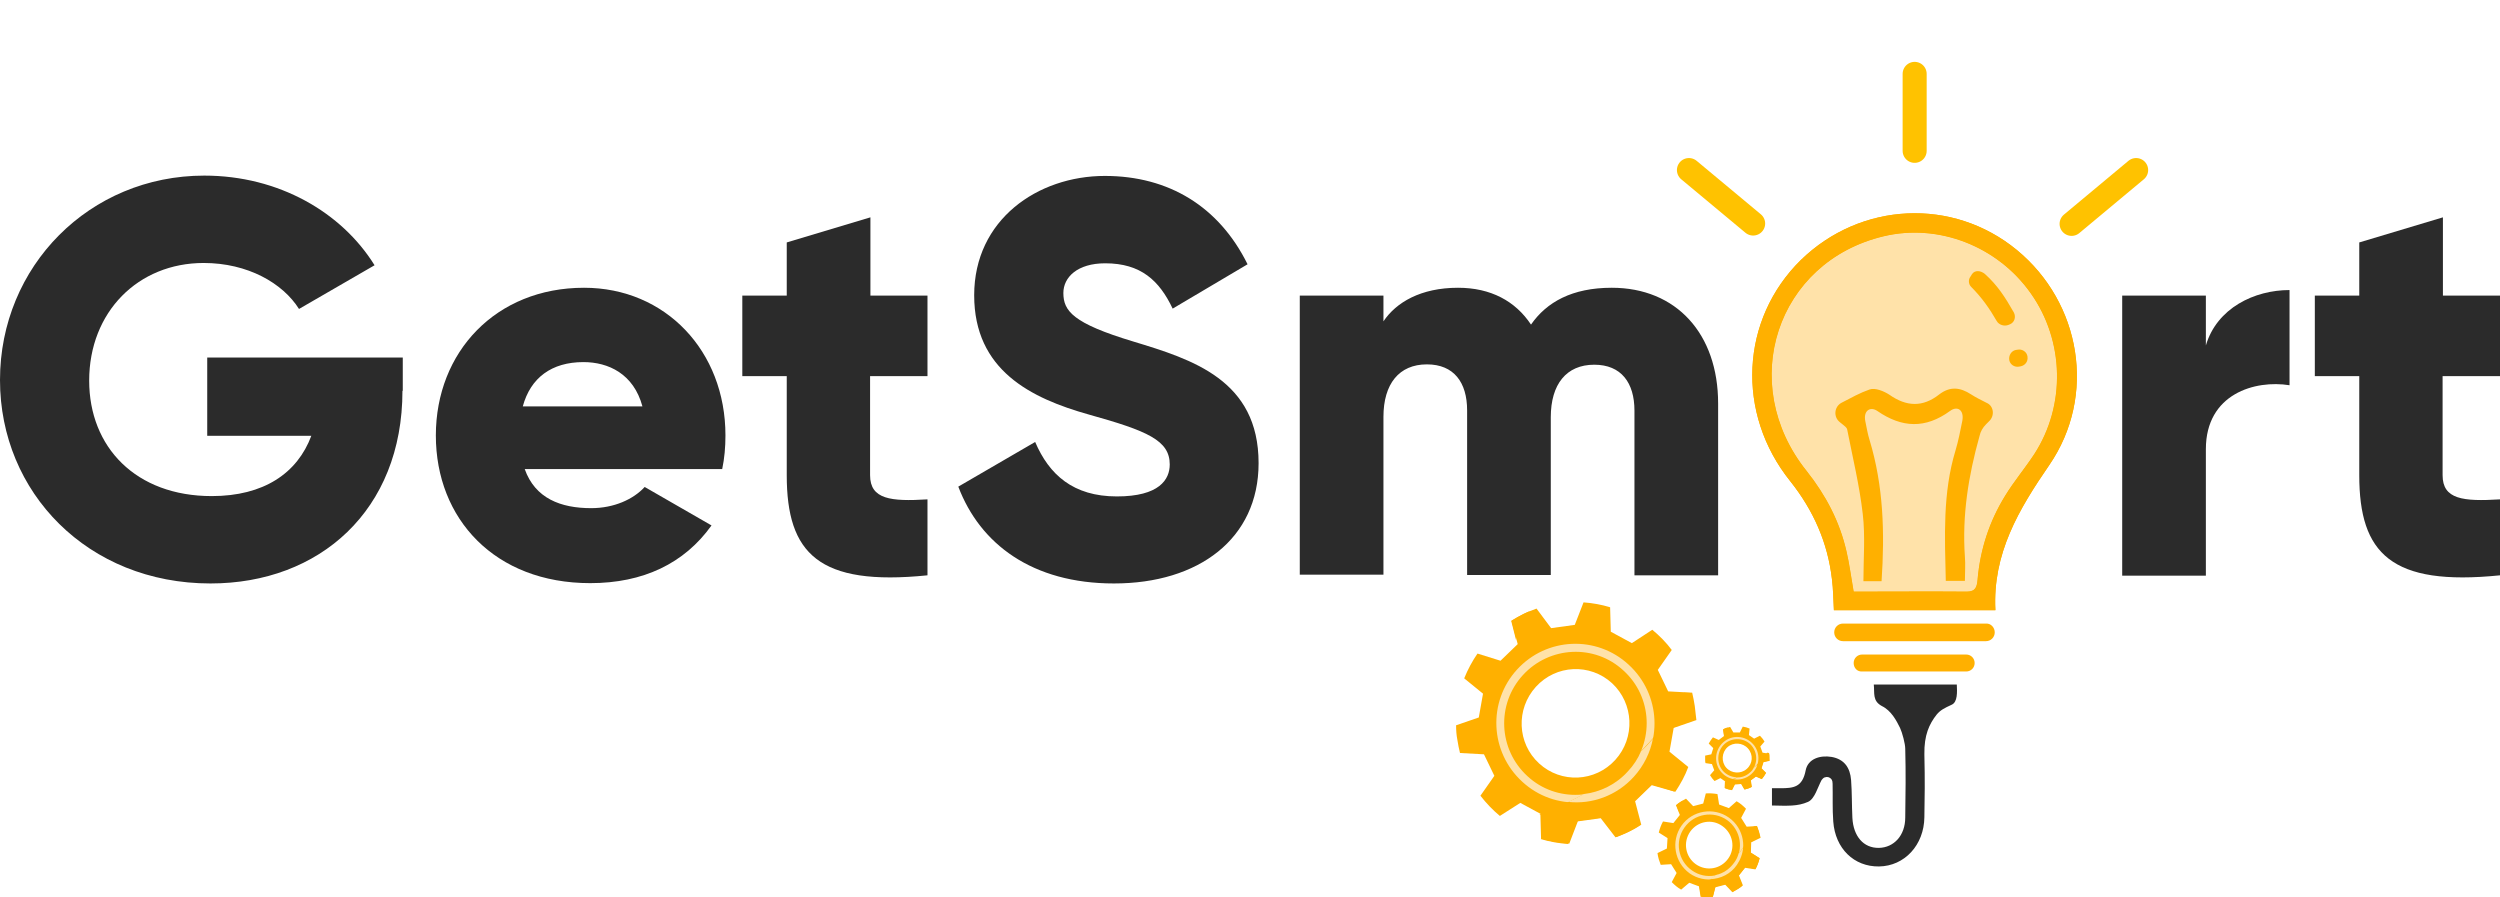 <svg width="156" height="56" viewBox="0 0 156 56" fill="none" xmlns="http://www.w3.org/2000/svg">
<g clip-path="url(#clip0)">
<path d="M126.941 28.332C126.354 29.227 125.666 30.041 125.12 30.936C124.128 32.543 123.562 34.293 123.4 36.164C123.359 36.592 123.298 36.917 122.732 36.917C120.405 36.897 118.078 36.917 115.669 36.917C115.508 36.002 115.406 35.188 115.224 34.415C114.799 32.543 113.929 30.895 112.735 29.39C108.364 23.937 110.853 16.329 117.551 14.742C120.971 13.928 124.654 15.373 126.718 18.302C128.823 21.272 128.904 25.3 126.941 28.332Z" fill="#FFE2A9"/>
<path d="M125.848 15.596C121.862 12.321 116.115 12.585 112.371 16.227C108.607 19.93 108.304 25.789 111.723 30.041C113.16 31.851 114.051 33.865 114.314 36.144C114.395 36.775 114.395 37.405 114.435 38.077H124.513C124.331 34.537 125.97 31.79 127.872 29.023C130.847 24.69 129.855 18.892 125.848 15.596ZM126.941 28.332C126.354 29.227 125.666 30.041 125.12 30.936C124.128 32.543 123.562 34.293 123.4 36.164C123.359 36.592 123.298 36.917 122.732 36.917C120.405 36.897 118.078 36.917 115.669 36.917C115.508 36.002 115.406 35.188 115.224 34.415C114.799 32.543 113.929 30.895 112.735 29.39C108.364 23.937 110.853 16.329 117.551 14.742C120.971 13.928 124.654 15.373 126.718 18.302C128.823 21.272 128.904 25.3 126.941 28.332Z" fill="#FFB000"/>
<path d="M125.848 15.596C121.862 12.321 116.115 12.585 112.371 16.227C108.607 19.93 108.304 25.789 111.723 30.041C113.16 31.851 114.051 33.865 114.314 36.144C114.395 36.775 114.395 37.405 114.435 38.077H124.513C124.331 34.537 125.97 31.79 127.872 29.023C130.847 24.69 129.855 18.892 125.848 15.596ZM126.941 28.332C126.354 29.227 125.666 30.041 125.12 30.936C124.128 32.543 123.562 34.293 123.4 36.164C123.359 36.592 123.298 36.917 122.732 36.917C120.405 36.897 118.078 36.917 115.669 36.917C115.508 36.002 115.406 35.188 115.224 34.415C114.799 32.543 113.929 30.895 112.735 29.39C108.364 23.937 110.853 16.329 117.551 14.742C120.971 13.928 124.654 15.373 126.718 18.302C128.823 21.272 128.904 25.3 126.941 28.332Z" fill="#FFB000"/>
<path d="M116.924 42.715H122.105C122.125 43.163 122.165 43.814 121.781 43.977C121.295 44.2 121.073 44.322 120.85 44.587C120.384 45.177 120.061 45.869 120.081 47.069C120.121 48.778 120.101 49.673 120.081 50.995C120.061 52.725 118.847 54.047 117.248 54.067C115.69 54.088 114.516 52.948 114.395 51.26C114.334 50.466 114.374 49.673 114.354 48.9C114.354 48.676 114.273 48.615 114.233 48.574C114.132 48.493 114.03 48.452 113.848 48.513C113.788 48.534 113.707 48.615 113.666 48.676C113.423 49.124 113.241 49.856 112.816 50.039C112.169 50.324 111.541 50.283 110.57 50.263C110.57 49.775 110.57 49.551 110.57 49.185C110.772 49.185 110.934 49.185 111.096 49.185C111.926 49.185 112.472 49.124 112.675 48.066C112.816 47.354 113.565 47.11 114.293 47.232C115.083 47.374 115.447 47.903 115.508 48.676C115.568 49.469 115.548 50.202 115.589 51.036C115.649 52.175 116.277 52.928 117.248 52.908C118.179 52.887 118.887 52.135 118.887 51.016C118.907 49.469 118.927 48.269 118.887 46.723C118.887 46.418 118.705 45.726 118.563 45.421C118.341 44.973 118.017 44.343 117.43 44.058C116.823 43.732 116.985 43.244 116.924 42.715Z" fill="#2B2B2B"/>
<path d="M124.472 39.46C124.472 39.765 124.229 40.009 123.926 40.009H115.002C114.698 40.009 114.455 39.765 114.455 39.46C114.455 39.155 114.698 38.911 115.002 38.911H123.926C124.229 38.891 124.472 39.155 124.472 39.46Z" fill="#FFB000"/>
<path d="M115.669 41.373C115.669 41.067 115.912 40.843 116.196 40.843H122.691C122.995 40.843 123.218 41.088 123.218 41.373C123.218 41.678 122.975 41.901 122.691 41.901H116.196C115.892 41.922 115.669 41.678 115.669 41.373Z" fill="#FFB000"/>
<path d="M124.108 26.297C124.047 26.358 123.987 26.419 123.926 26.48C123.723 26.684 123.582 26.928 123.521 27.213C122.833 29.674 122.428 32.157 122.61 34.74C122.651 35.228 122.61 35.697 122.61 36.246H121.417C121.356 33.499 121.214 30.773 122.024 28.108C122.206 27.498 122.327 26.867 122.449 26.257C122.57 25.585 122.145 25.3 121.68 25.646C120.142 26.765 118.685 26.704 117.147 25.646C116.702 25.341 116.256 25.626 116.398 26.297C116.479 26.684 116.54 27.07 116.661 27.457C117.531 30.326 117.612 33.235 117.41 36.266H116.277C116.277 34.862 116.398 33.459 116.236 32.075C116.034 30.305 115.609 28.556 115.265 26.806C115.245 26.684 115.103 26.582 115.002 26.501C114.941 26.44 114.86 26.399 114.799 26.338C114.395 26.013 114.455 25.382 114.901 25.138C115.528 24.812 116.074 24.507 116.661 24.304C117.005 24.182 117.551 24.405 117.895 24.629C118.968 25.382 119.98 25.423 121.012 24.609C121.68 24.1 122.307 24.161 122.995 24.609C123.278 24.792 123.602 24.955 123.966 25.138C124.411 25.321 124.492 25.951 124.108 26.297Z" fill="#FFB000"/>
<path d="M125.423 20.235L125.322 20.276C125.059 20.377 124.735 20.276 124.594 20.031C124.148 19.258 123.683 18.587 122.995 17.895C122.833 17.732 122.813 17.448 122.954 17.265L123.056 17.102C123.238 16.837 123.602 16.878 123.865 17.102C124.654 17.814 125.12 18.546 125.666 19.502C125.808 19.787 125.707 20.113 125.423 20.235Z" fill="#FFB000"/>
<path d="M125.767 21.842L125.889 21.822C126.172 21.761 126.476 21.944 126.516 22.249V22.269C126.556 22.554 126.374 22.798 126.091 22.859L125.97 22.88C125.707 22.92 125.444 22.758 125.383 22.493C125.322 22.188 125.504 21.903 125.767 21.842Z" fill="#FFB000"/>
<path d="M105.754 44.058C105.713 43.773 105.653 43.488 105.592 43.224L104.094 43.142L103.447 41.8L104.317 40.559C103.973 40.091 103.548 39.664 103.103 39.297L101.828 40.132L100.513 39.419L100.472 37.894C99.946 37.731 99.379 37.629 98.813 37.588L98.266 38.992L96.789 39.196L95.879 37.975C95.312 38.178 94.806 38.423 94.32 38.728L94.705 40.193L93.632 41.23L92.196 40.782C91.872 41.25 91.588 41.779 91.366 42.329L92.54 43.285L92.277 44.77L90.86 45.258C90.86 45.563 90.88 45.869 90.941 46.174C90.981 46.459 91.042 46.723 91.103 46.987L92.6 47.069L93.248 48.412L92.378 49.653C92.742 50.12 93.147 50.548 93.592 50.914L94.867 50.1L96.182 50.812L96.202 52.338C96.749 52.501 97.315 52.602 97.922 52.643L98.469 51.219L99.946 51.016L100.857 52.236C101.403 52.033 101.929 51.789 102.415 51.463L102.03 49.998L103.103 48.961L104.54 49.408C104.863 48.92 105.147 48.412 105.349 47.862L104.175 46.906L104.438 45.421L105.855 44.933C105.815 44.648 105.794 44.363 105.754 44.058ZM100.796 47.415C99.541 48.798 97.416 48.9 96.04 47.639C94.664 46.377 94.584 44.241 95.838 42.858C97.093 41.474 99.218 41.373 100.594 42.634C101.949 43.895 102.051 46.031 100.796 47.415Z" fill="#FFB000"/>
<path d="M101.626 41.474C99.622 39.623 96.506 39.765 94.664 41.779C92.823 43.793 92.965 46.926 94.988 48.778C96.992 50.629 100.108 50.487 101.949 48.452C103.791 46.459 103.649 43.325 101.626 41.474ZM101.585 48.147C99.926 49.958 97.113 50.1 95.312 48.432C93.491 46.764 93.369 43.936 95.029 42.125C96.688 40.315 99.501 40.172 101.302 41.84C103.123 43.488 103.245 46.316 101.585 48.147Z" fill="#FFE2A9"/>
<path d="M96.061 50.812L96.121 50.833L96.162 52.338L96.142 52.358C96.688 52.521 97.255 52.623 97.862 52.664L97.841 52.643L98.408 51.26L99.885 51.056L100.796 52.236L100.776 52.257C101.322 52.053 101.848 51.809 102.334 51.484H102.314L101.949 50.019L103.022 48.981L104.459 49.388V49.408C104.782 48.92 105.066 48.412 105.268 47.862H105.248L104.094 46.906L104.358 45.421L105.754 44.912L105.774 44.933C105.774 44.648 105.734 44.343 105.693 44.058C105.653 43.773 105.592 43.488 105.531 43.224L105.511 43.244L105.086 43.224C102.799 47.537 99.076 49.714 96.061 50.812Z" fill="#FFB000"/>
<path d="M101.949 48.473C102.577 47.781 102.981 46.947 103.143 46.092C102.901 46.377 102.658 46.642 102.395 46.886C102.212 47.333 101.929 47.761 101.585 48.127C100.836 48.961 99.845 49.429 98.813 49.551C98.489 49.734 98.165 49.897 97.862 50.039C99.339 50.202 100.877 49.653 101.949 48.473Z" fill="#FFE2A9"/>
<path d="M94.604 39.948L94.3 38.748C94.3 38.748 94.968 38.321 95.494 38.117C95.494 38.138 94.685 38.565 94.604 39.948Z" fill="#FFB000"/>
<path d="M109.761 51.891C109.72 51.768 109.68 51.646 109.639 51.545L108.992 51.585L108.648 51.036L108.951 50.466C108.769 50.283 108.587 50.12 108.364 49.998L107.879 50.426L107.272 50.202L107.17 49.551C106.927 49.51 106.685 49.49 106.442 49.51L106.28 50.141L105.653 50.304L105.207 49.836C104.985 49.958 104.762 50.08 104.58 50.243L104.823 50.853L104.418 51.361L103.771 51.26C103.649 51.484 103.568 51.707 103.508 51.952L104.054 52.297L104.014 52.948L103.427 53.233C103.447 53.355 103.467 53.498 103.508 53.62C103.548 53.742 103.589 53.843 103.629 53.966L104.277 53.925L104.621 54.474L104.317 55.044C104.499 55.227 104.681 55.39 104.904 55.512L105.41 55.084L106.017 55.308L106.118 55.959C106.361 56 106.604 56.02 106.867 56L107.029 55.369L107.656 55.207L108.101 55.675C108.324 55.552 108.546 55.43 108.729 55.268L108.486 54.657L108.89 54.149L109.538 54.25C109.659 54.027 109.74 53.803 109.801 53.559L109.255 53.213L109.275 52.562L109.862 52.277C109.821 52.135 109.801 52.013 109.761 51.891ZM107.838 53.579C107.373 54.23 106.482 54.393 105.815 53.925C105.167 53.457 105.005 52.562 105.471 51.891C105.936 51.239 106.826 51.077 107.474 51.545C108.142 52.013 108.304 52.928 107.838 53.579Z" fill="#FFB000"/>
<path d="M107.879 51.016C106.928 50.344 105.592 50.568 104.924 51.524C104.256 52.48 104.479 53.803 105.43 54.495C106.381 55.166 107.696 54.942 108.385 53.986C109.073 53.009 108.83 51.687 107.879 51.016ZM108.223 53.843C107.616 54.718 106.422 54.922 105.572 54.311C104.702 53.701 104.499 52.501 105.106 51.646C105.713 50.772 106.907 50.568 107.777 51.178C108.627 51.789 108.83 52.989 108.223 53.843Z" fill="#FFE2A9"/>
<path d="M106.017 55.288H106.037L106.138 55.919C106.381 55.959 106.624 55.98 106.887 55.959L107.049 55.329L107.676 55.166L108.142 55.614V55.634C108.364 55.512 108.587 55.39 108.769 55.227H108.749L108.506 54.617L108.911 54.108L109.538 54.21V54.23C109.659 54.006 109.74 53.782 109.801 53.538H109.781L109.234 53.193L109.255 52.541L109.821 52.236C109.801 52.114 109.781 51.992 109.74 51.87C109.7 51.748 109.659 51.626 109.619 51.524V51.545L109.437 51.565C108.708 53.538 107.231 54.657 106.017 55.288Z" fill="#FFB000"/>
<path d="M108.384 53.966C108.607 53.64 108.749 53.254 108.769 52.887C108.688 53.03 108.587 53.152 108.486 53.274C108.425 53.477 108.344 53.66 108.202 53.843C107.919 54.23 107.535 54.495 107.089 54.596C106.968 54.698 106.826 54.779 106.705 54.861C107.373 54.84 108 54.535 108.384 53.966Z" fill="#FFE2A9"/>
<path d="M104.803 50.731L104.6 50.243C104.6 50.243 104.863 50.019 105.086 49.917C105.086 49.917 104.762 50.141 104.803 50.731Z" fill="#FFB000"/>
<path d="M110.408 47.252C110.408 47.171 110.408 47.089 110.388 47.028L109.983 46.967L109.842 46.581L110.105 46.275C110.024 46.133 109.922 46.011 109.821 45.909L109.457 46.092L109.133 45.869L109.174 45.462C109.032 45.401 108.89 45.36 108.749 45.34L108.567 45.706H108.162L107.96 45.36C107.798 45.401 107.656 45.441 107.514 45.523L107.575 45.93L107.251 46.174L106.887 46.011C106.786 46.133 106.705 46.255 106.624 46.398L106.907 46.682L106.786 47.069L106.401 47.15C106.401 47.232 106.401 47.313 106.401 47.394C106.401 47.476 106.401 47.537 106.422 47.618L106.826 47.679L106.968 48.066L106.705 48.371C106.786 48.513 106.887 48.635 106.988 48.737L107.352 48.554L107.676 48.778L107.636 49.185C107.777 49.246 107.919 49.286 108.081 49.307L108.263 48.941L108.668 48.92L108.87 49.266C109.032 49.225 109.174 49.185 109.315 49.103L109.255 48.696L109.578 48.452L109.943 48.615C110.044 48.493 110.125 48.371 110.206 48.228L109.922 47.944L110.044 47.557L110.428 47.476C110.408 47.415 110.408 47.333 110.408 47.252ZM108.992 47.984C108.627 48.31 108.04 48.269 107.717 47.903C107.393 47.537 107.433 46.947 107.798 46.621C108.162 46.296 108.749 46.337 109.073 46.703C109.417 47.089 109.376 47.659 108.992 47.984Z" fill="#FFB000"/>
<path d="M109.396 46.438C108.911 45.889 108.081 45.828 107.535 46.316C106.988 46.804 106.928 47.639 107.413 48.188C107.899 48.737 108.729 48.798 109.275 48.31C109.821 47.822 109.882 46.987 109.396 46.438ZM109.194 48.208C108.708 48.635 107.96 48.595 107.514 48.106C107.089 47.618 107.13 46.865 107.616 46.418C108.101 45.991 108.87 46.031 109.295 46.52C109.72 47.028 109.68 47.781 109.194 48.208Z" fill="#FFE2A9"/>
<path d="M107.636 48.757L107.616 49.164C107.757 49.225 107.899 49.266 108.061 49.286L108.243 48.941L108.648 48.92L108.85 49.266C109.012 49.225 109.153 49.185 109.295 49.103L109.234 48.696L109.558 48.452L109.922 48.615C110.024 48.493 110.105 48.371 110.186 48.228L109.902 47.944L110.024 47.557L110.408 47.455C110.408 47.374 110.408 47.293 110.408 47.211C110.408 47.13 110.408 47.048 110.388 46.987L110.266 46.967C109.518 48.086 108.465 48.554 107.636 48.757Z" fill="#FFB000"/>
<path d="M109.275 48.31C109.457 48.147 109.599 47.944 109.659 47.72C109.578 47.781 109.518 47.842 109.437 47.903C109.376 48.025 109.295 48.127 109.194 48.208C108.971 48.412 108.688 48.513 108.425 48.513C108.344 48.554 108.243 48.595 108.162 48.615C108.526 48.696 108.951 48.595 109.275 48.31Z" fill="#FFE2A9"/>
<path d="M107.575 45.828L107.535 45.502C107.535 45.502 107.717 45.401 107.879 45.38C107.858 45.38 107.636 45.462 107.575 45.828Z" fill="#FFB000"/>
<path d="M109.396 13.948L105.39 10.612" stroke="#FFC200" stroke-width="1.5" stroke-miterlimit="10" stroke-linecap="round" stroke-linejoin="round"/>
<path d="M129.268 13.969L133.295 10.612" stroke="#FFC200" stroke-width="1.5" stroke-miterlimit="10" stroke-linecap="round" stroke-linejoin="round"/>
<path d="M119.474 9.412V4.61" stroke="#FFC200" stroke-width="1.5" stroke-miterlimit="10" stroke-linecap="round" stroke-linejoin="round"/>
<path d="M25.113 24.385C25.113 31.851 19.933 36.408 13.133 36.408C5.484 36.408 0 30.732 0 23.714C0 16.613 5.585 10.958 12.749 10.958C17.403 10.958 21.329 13.257 23.373 16.552L18.658 19.279C17.646 17.671 15.46 16.41 12.708 16.41C8.621 16.41 5.565 19.462 5.565 23.754C5.565 27.905 8.479 30.956 13.214 30.956C16.452 30.956 18.556 29.532 19.427 27.192H12.931V22.31H25.133V24.385H25.113Z" fill="#2B2B2B"/>
<path d="M36.89 31.709C38.307 31.709 39.521 31.16 40.229 30.387L44.398 32.787C42.698 35.167 40.128 36.388 36.83 36.388C30.88 36.388 27.197 32.38 27.197 27.172C27.197 21.964 30.941 17.956 36.445 17.956C41.524 17.956 45.268 21.903 45.268 27.172C45.268 27.905 45.207 28.596 45.066 29.268H32.742C33.389 31.099 34.988 31.709 36.89 31.709ZM40.088 25.361C39.541 23.327 37.963 22.595 36.405 22.595C34.422 22.595 33.106 23.571 32.621 25.361H40.088Z" fill="#2B2B2B"/>
<path d="M54.293 23.47V29.654C54.293 31.16 55.589 31.302 57.875 31.16V35.9C51.076 36.592 49.093 34.537 49.093 29.654V23.47H46.32V18.445H49.093V15.128L54.314 13.562V18.445H57.875V23.47H54.293Z" fill="#2B2B2B"/>
<path d="M59.798 30.366L64.594 27.579C65.464 29.613 66.961 30.977 69.693 30.977C72.344 30.977 72.992 29.919 72.992 28.983C72.992 27.477 71.595 26.887 67.953 25.87C64.331 24.853 60.789 23.103 60.789 18.424C60.789 13.704 64.755 10.978 68.944 10.978C72.931 10.978 76.067 12.89 77.848 16.491L73.174 19.258C72.344 17.509 71.191 16.43 68.965 16.43C67.224 16.43 66.354 17.305 66.354 18.282C66.354 19.401 66.941 20.174 70.725 21.313C74.408 22.432 78.536 23.714 78.536 28.901C78.536 33.621 74.793 36.408 69.511 36.408C64.412 36.408 61.154 33.947 59.798 30.366Z" fill="#2B2B2B"/>
<path d="M107.211 25.178V35.9H101.99V25.626C101.99 23.876 101.16 22.758 99.481 22.758C97.74 22.758 96.769 23.978 96.769 26.033V35.88H91.548V25.606C91.548 23.856 90.718 22.737 89.039 22.737C87.299 22.737 86.327 23.958 86.327 26.012V35.859H81.106V18.445H86.327V20.052C87.116 18.872 88.654 17.956 90.981 17.956C93.025 17.956 94.563 18.79 95.535 20.255C96.506 18.851 98.105 17.956 100.573 17.956C104.6 17.956 107.211 20.825 107.211 25.178Z" fill="#2B2B2B"/>
<path d="M142.867 18.099V24.039C140.722 23.693 137.646 24.568 137.646 28.027V35.92H132.425V18.445H137.646V21.557C138.334 19.218 140.681 18.099 142.867 18.099Z" fill="#2B2B2B"/>
<path d="M152.418 23.47V29.654C152.418 31.16 153.693 31.302 156 31.16V35.9C149.201 36.592 147.218 34.537 147.218 29.654V23.47H144.445V18.445H147.218V15.128L152.438 13.562V18.445H156.02V23.47H152.418Z" fill="#2B2B2B"/>
</g>
<defs>
<clipPath id="clip0">
<rect width="156" height="56" fill="white"/>
</clipPath>
</defs>
</svg>
